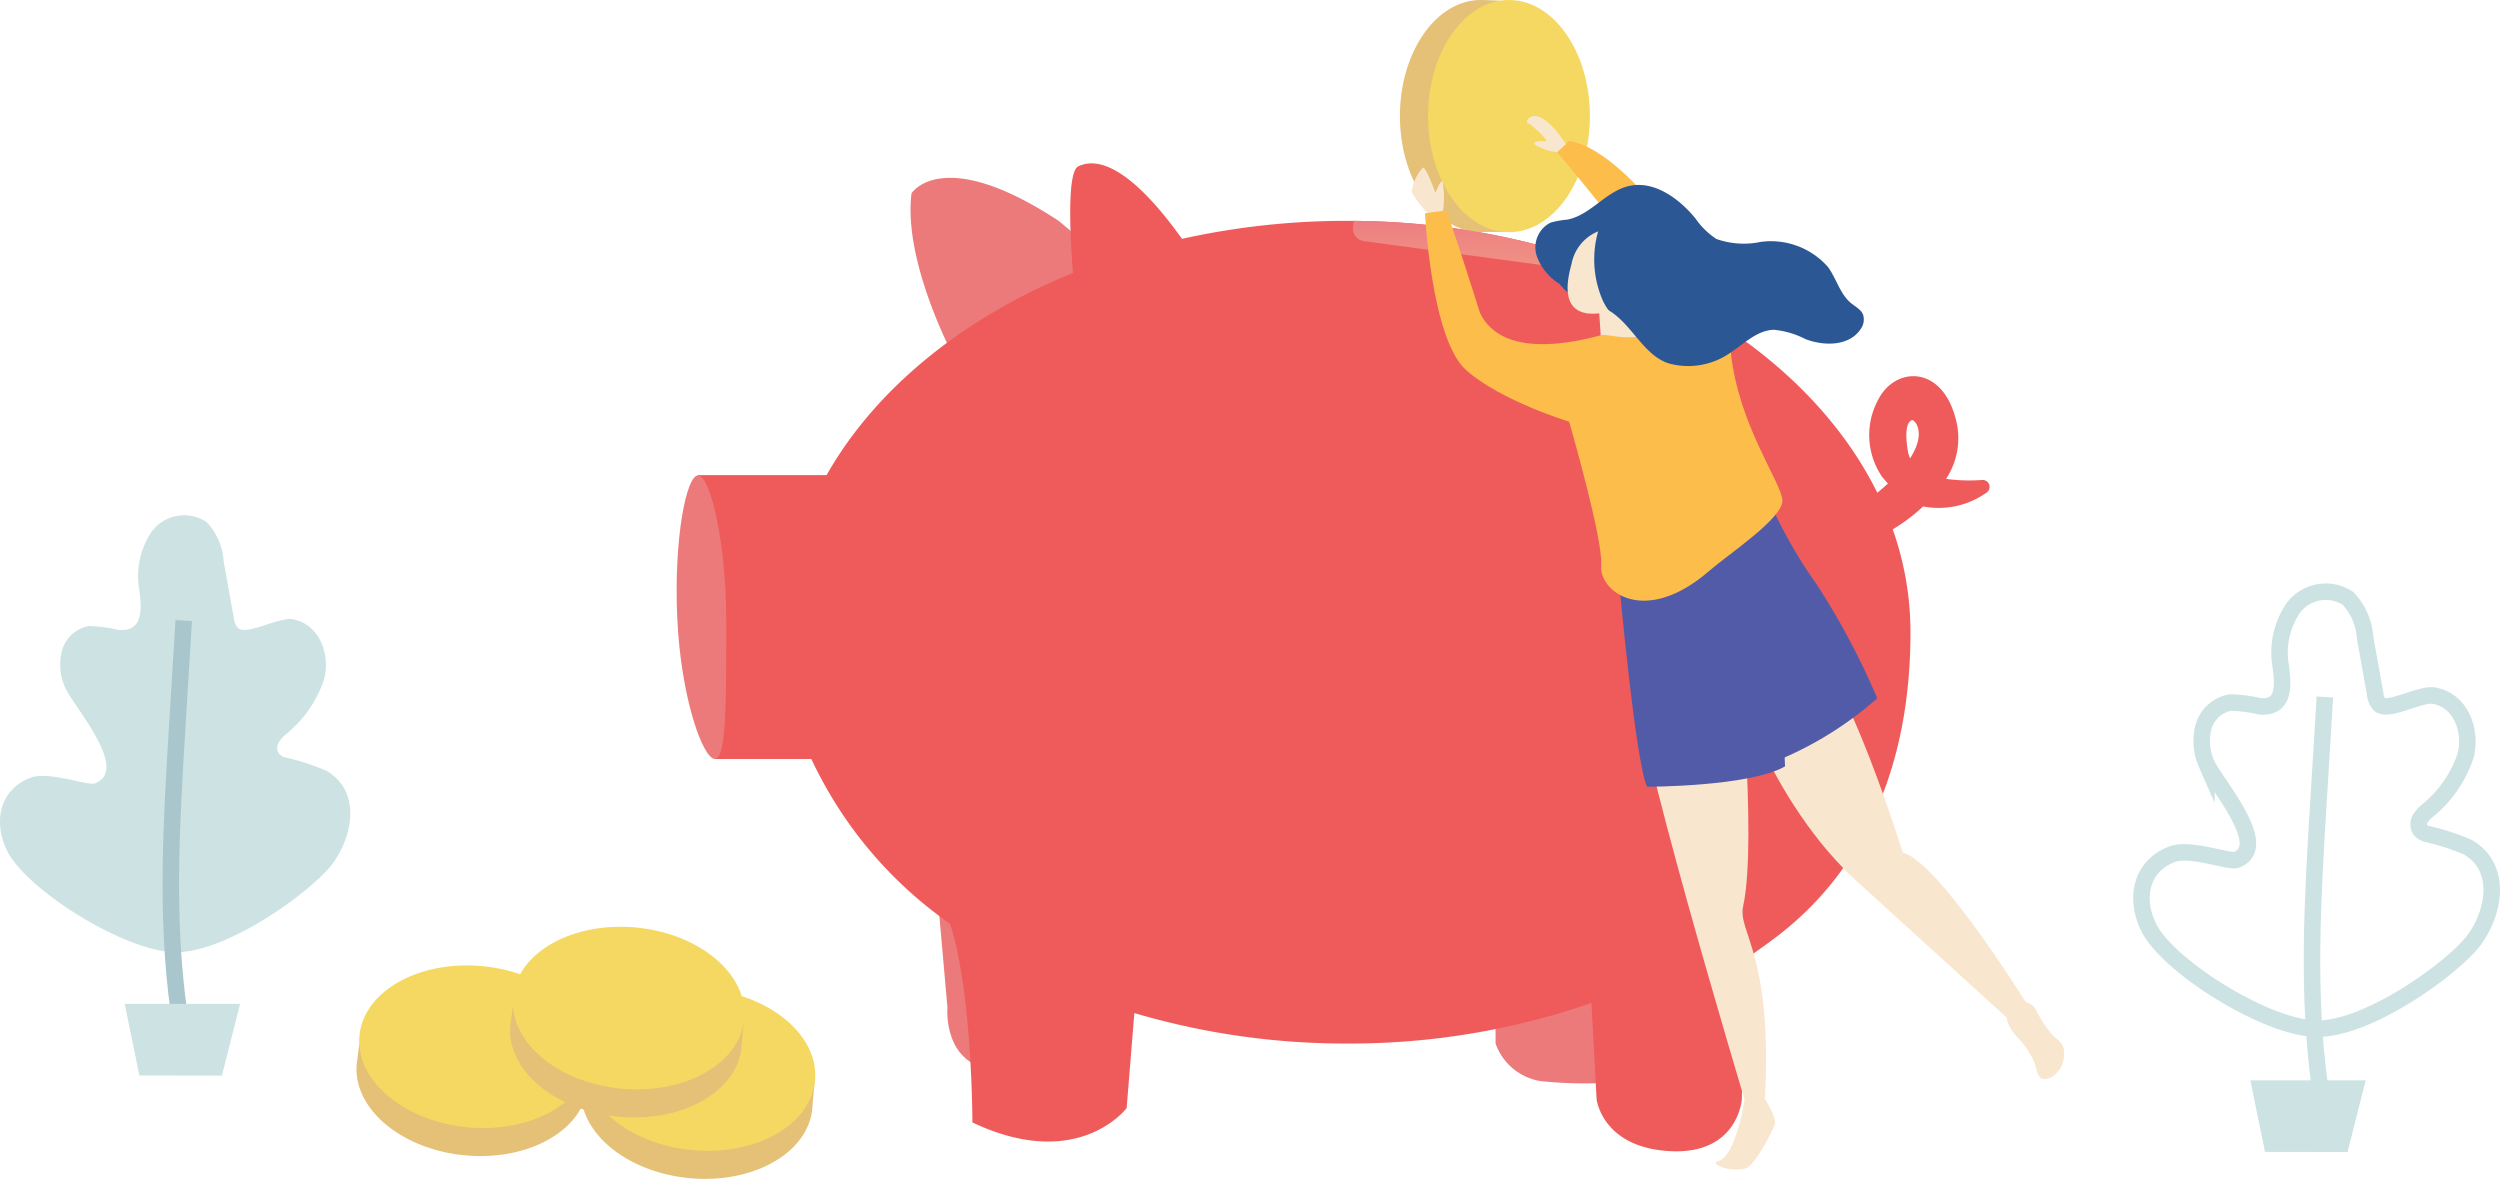 <svg xmlns="http://www.w3.org/2000/svg" width="151.385" height="71.386" viewBox="0 0 151.385 71.386">
    <defs>
        <linearGradient id="qxfrl0sr3a" x1=".51" y1="-.263" x2=".479" y2="1.96" gradientUnits="objectBoundingBox">
            <stop offset="0" stop-color="#ec7781"/>
            <stop offset=".262" stop-color="#ee8582"/>
            <stop offset=".684" stop-color="#f19684"/>
            <stop offset="1" stop-color="#f29c85"/>
        </linearGradient>
    </defs>
    <g data-name="Group 4693" transform="translate(21.297)">
        <path data-name="Path 7537" d="M6110.8 2795.266s-3.367-6.082-2.824-10.427c0 0 1.846-2.969 8.906 1.665a37.8 37.8 0 0 1 4.453 4.308z" transform="translate(-6074.076 -2773.133)" style="fill:#ed7a7a"/>
        <path data-name="Path 7538" d="m6119.937 3081.481.492 5.565s-.326 3.59 3.041 3.807 5.213.109 5.322-1.629 1.629-10.292 1.629-10.292-11.841-5.866-10.484 2.549z" transform="translate(-6084.354 -3026.036)" style="fill:#ed7a7a"/>
        <path data-name="Path 7539" d="M6366.292 3130.577v.873a3.47 3.47 0 0 0 2.759 2.281 26.329 26.329 0 0 0 5.322 0v-7.566s-8.773-2-8.081 4.412z" transform="translate(-6297.027 -3068.261)" style="fill:#ed7a7a"/>
        <path data-name="Path 7540" d="M5870.44 3144.517c-3.282-.316-6.187.994-7.147 3.045l-.167-.008-.153 1.166c-.26 2.694 2.663 5.179 6.527 5.551 3.727.359 6.968-1.379 7.427-3.919v-.005a3.33 3.33 0 0 0 .054-.561l.149-1.545-.485-.024c-.854-1.899-3.254-3.417-6.205-3.7z" transform="translate(-5862.667 -3084.314)" style="fill:#e5c077"/>
        <ellipse data-name="Ellipse 359" cx="4.9" cy="7.03" rx="4.9" ry="7.03" transform="rotate(-84.498 37.205 33.794)" style="fill:#f4d862"/>
        <path data-name="Path 7541" d="M6091.755 2796.665a10.466 10.466 0 0 1-2.2-.065 4.471 4.471 0 0 0 .673-3.246c-.724-3.693-3.729-3.62-4.779-1.557a4.49 4.49 0 0 0 .253 4.707c.073.077.182.214.33.38-.193.178-.405.362-.638.553v.007c-4.734-9.6-17.316-16.47-32.1-16.47a45.864 45.864 0 0 0-10.006 1.09c-3.457-4.836-5.389-4.833-6.286-4.385-.643.321-.525 3.723-.321 6.447-6.682 2.727-11.977 7.048-14.922 12.258h-7.783l1.014 17.173h5.852a25.166 25.166 0 0 0 8.4 9.982c1.353 4.173 1.354 12.03 1.354 12.03 6.408 3.041 9.34-.869 9.34-.869l.467-5.753a45.14 45.14 0 0 0 12.893 1.844 44.642 44.642 0 0 0 14.784-2.456l.313 5.823s.326 2.933 4.453 3.15 4.344-3.15 4.344-3.15.109-7.963.543-8.652 9.667-4.888 9.667-19.623a18.661 18.661 0 0 0-1.075-6.228 10.755 10.755 0 0 0 1.839-1.387 4.993 4.993 0 0 0 3.87-.857.419.419 0 0 0-.279-.746zm-4.271-3.621c.149-.056.92.718-.107 2.309a1.619 1.619 0 0 1-.114-.335s-.363-1.753.221-1.974z" transform="translate(-5993.01 -2767.601)" style="fill:#ef5b5b"/>
        <path data-name="Path 7542" d="M6021.77 2915.411s2.474 9.787-.917 17.173H6015l-1.014-17.173z" transform="translate(-5993.01 -2886.629)" style="fill:#ef5b5b"/>
        <path data-name="Path 7543" d="M6007.485 2924.185c0 4.742.032 8.4-.688 8.4s-2.063-3.693-2.28-8.587c-.209-4.737.547-8.586 1.267-8.586s1.701 4.03 1.701 8.773z" transform="translate(-5984.806 -2886.629)" style="fill:#ed7a7a"/>
        <path data-name="Path 7544" d="M6334.059 2712.3c0-3.3-1.583-6.063-3.717-6.822l-.008-.167-1.175-.041c-2.706 0-4.9 3.147-4.9 7.03 0 3.744 2.041 6.8 4.613 7.017.093.008.187.012.282.012s.188 0 .282-.012h1.552l-.023-.486c1.814-1.031 3.094-3.565 3.094-6.531z" transform="translate(-6260.785 -2705.272)" style="fill:#e5c077"/>
        <ellipse data-name="Ellipse 360" cx="4.9" cy="7.03" rx="4.9" ry="7.03" transform="translate(65.178)" style="fill:#f4d862"/>
        <path data-name="Path 7545" d="M5969.668 3154.606c-3.282-.316-6.187.994-7.147 3.045l-.167-.008-.153 1.166c-.26 2.693 2.663 5.179 6.528 5.551 3.727.359 6.968-1.379 7.427-3.919v-.005a3.328 3.328 0 0 0 .055-.56l.149-1.545-.486-.024c-.856-1.9-3.255-3.416-6.206-3.701z" transform="translate(-5948.303 -3093.022)" style="fill:#e5c077"/>
        <ellipse data-name="Ellipse 361" cx="4.9" cy="7.03" rx="4.9" ry="7.03" transform="rotate(-84.498 44.761 27.003)" style="fill:#f4d862"/>
        <path data-name="Path 7546" d="M5938.354 3127.433c-3.282-.316-6.187.994-7.147 3.045l-.167-.008-.153 1.166c-.26 2.694 2.663 5.179 6.528 5.551 3.727.359 6.968-1.379 7.427-3.919a3.33 3.33 0 0 0 .055-.561l.149-1.545-.486-.024c-.86-1.904-3.26-3.421-6.206-3.705z" transform="translate(-5921.278 -3069.57)" style="fill:#e5c077"/>
        <ellipse data-name="Ellipse 362" cx="4.9" cy="7.03" rx="4.9" ry="7.03" transform="rotate(-84.498 40.568 27.503)" style="fill:#f4d862"/>
        <path data-name="Path 7547" d="M6303.5 2802.925a.786.786 0 0 0-.023.1l-.034.252a.778.778 0 0 0 .665.872l11.453 1.543a.777.777 0 0 0 .872-.665l.017-.124a44.963 44.963 0 0 0-12.95-1.978z" transform="translate(-6242.812 -2789.55)" style="fill:url(#qxfrl0sr3a)"/>
        <path data-name="Path 7548" d="M6435.2 2985.094s1.273 12.467.38 16.542c-.347 1.583 1.789 2.864 1.318 11.658l-1.193.188s-7.192-23.895-6.489-25.3c.35-.71 5.984-3.088 5.984-3.088z" transform="translate(-6351.322 -2946.767)" style="fill:#f9e6cf"/>
        <path data-name="Path 7549" d="M6469.682 2993.116s2.246 8.368 8.033 13.467l9.12 8.294.889-1.134s-5.34-8.613-7.511-9.156c0 0-3.485-11.209-5.642-12.317z" transform="translate(-6386.29 -2952.96)" style="fill:#f9e6cf"/>
        <path data-name="Path 7550" d="M6449.4 2930.419a29.134 29.134 0 0 0 2.674 4.583 45.172 45.172 0 0 1 3.64 6.858 21.489 21.489 0 0 1-7.014 4.14s-4.925-11.9-5.569-12.341 5.784-3.394 6.269-3.24z" transform="translate(-6363.336 -2899.576)" style="fill:#525ba8"/>
        <path data-name="Path 7551" d="M6420.985 2945.421s1.014 11.22 1.721 12.642c0 0 6.208 0 8.351-1.234 0 0-.334-11.074-2.939-13.849z" transform="translate(-6344.263 -2910.422)" style="fill:#525ba8"/>
        <path data-name="Path 7552" d="m6412.293 2839.046.135 2.026s1.627 1.2 2.126.763-.728-3.306-.728-3.306-1.533-.278-1.533.517z" transform="translate(-6336.761 -2820.236)" style="fill:#f9e6cf"/>
        <path data-name="Path 7553" d="M6593.208 3150.34a4.874 4.874 0 0 1 1.017 1.556c.1.3.128.873.532.924a.882.882 0 0 0 .467-.1 1.621 1.621 0 0 0 .769-1.369c.034-.706-.32-.806-.713-1.2a7.067 7.067 0 0 1-1-1.537c-.662-1.1-2.867-.161-1.072 1.726z" transform="translate(-6492.302 -3087.485)" style="fill:#f9e6cf"/>
        <path data-name="Path 7554" d="M6330.369 2782.134a6.239 6.239 0 0 1-.955-1.281 2.736 2.736 0 0 1 .679-1.466c.19-.054.761 1.521.761 1.521s.326-.832.434-.674a5.479 5.479 0 0 1 0 1.9z" transform="translate(-6265.23 -2769.235)" style="fill:#f9e6cf"/>
        <path data-name="Path 7555" d="M6350.114 2778.73c-2.024 1.38-3.518.553-4.09.68s-5.888 1.78-7.351-1.367c0 0-1.836-5.836-2.059-6.192l-1.265.185s.375 7.629 2.5 9.5 6.229 3.115 6.229 3.115 2.067 7.12 1.94 8.709 2.647 3.709 6.55.318c1.159-1.007 4.462-3.18 4.423-4.26s-2.649-4.513-3.124-8.963-6.456-12.375-9.789-12.8l-.737.668s4.735 5.549 5.528 7.3c.482 1.053 1.554 2.896 1.245 3.107z" transform="translate(-6270.357 -2759.115)" style="fill:#fcbd4b"/>
        <path data-name="Path 7556" d="M6385.83 2793.125a3.264 3.264 0 0 1-1.5-1.774 1.676 1.676 0 0 1 .843-2 5.669 5.669 0 0 1 1.023-.185c1.376-.265 2.293-1.668 3.651-2.014 1.55-.4 3.085.71 4.1 1.946a4.568 4.568 0 0 0 1.267 1.243 4.975 4.975 0 0 0 2.678.178 4.6 4.6 0 0 1 4.086 1.527c.509.7.722 1.632 1.394 2.183.26.213.592.376.722.686a.987.987 0 0 1-.165.912c-.686 1-2.18 1.011-3.311.582a5.266 5.266 0 0 0-1.919-.569c-1 .023-1.779.817-2.611 1.37a4.438 4.438 0 0 1-3.765.664c-1.85-.612-2.432-3.143-4.566-3.574a3.309 3.309 0 0 1-2.15-1.392" transform="translate(-6312.577 -2775.87)" style="fill:#2c5795"/>
        <path data-name="Path 7557" d="M6400.433 2811.56a6.217 6.217 0 0 1-.2-3.988 2.653 2.653 0 0 0-1.612 1.984c-.382 1.357-.448 2.762.945 2.98a3.174 3.174 0 0 0 1.338-.135 3.321 3.321 0 0 1-.471-.841z" transform="translate(-6324.757 -2793.561)" style="fill:#f9e6cf"/>
        <path data-name="Path 7558" d="M6466.782 3190.988h-1.219s-.506 3.544-1.664 3.8c-.453.1.651.688 1.686.434.614-.15 1.688-2.368 1.792-2.642.154-.409-.595-1.592-.595-1.592z" transform="translate(-6381.209 -3124.46)" style="fill:#f9e6cf"/>
        <path data-name="Path 7559" d="M6382.267 2758.781a3.445 3.445 0 0 1-1.3-.419c-.369-.3.525-.228.648-.25s-.881-1.026-1.125-1.081.478-1.521 2.313 1.26z" transform="translate(-6309.277 -2749.568)" style="fill:#f9e6cf"/>
    </g>
    <g data-name="Group 4694">
        <path data-name="Path 7560" d="M5584.533 2937.516c-3.047-.042-8.918-3.739-10.132-6.066-.843-1.615-.659-3.7 1.365-4.495 1.09-.425 3.477.49 3.893.34 2.208-.793-1.381-4.79-1.8-5.838a3.369 3.369 0 0 1-.167-2.24 2.057 2.057 0 0 1 1.612-1.45 8.666 8.666 0 0 1 1.794.23c1.506.131 1.413-1.248 1.273-2.371a4.8 4.8 0 0 1 .743-3.576 2.455 2.455 0 0 1 3.315-.592 3.821 3.821 0 0 1 1.042 2.388l.612 3.417a1.029 1.029 0 0 0 .276.636c.527.438 2.477-.692 3.283-.548 1.667.3 2.307 2.187 1.9 3.674a7.248 7.248 0 0 1-2.252 3.256 2.138 2.138 0 0 0-.484.528.629.629 0 0 0 .01.679.837.837 0 0 0 .4.237 13.78 13.78 0 0 1 2.479.806c2.128 1.231 1.6 3.99.353 5.646s-6.374 5.382-9.515 5.339z" transform="translate(-5573.928 -2879.855)" style="fill:#cde2e2"/>
        <path data-name="Path 7561" d="m5650.236 2957.712-.394 6.445c-.351 5.738-.7 11.523.1 17.216" transform="translate(-5639.111 -2920.136)" style="stroke:#a9c6cd;fill:none;stroke-miterlimit:10"/>
        <path data-name="Path 7562" d="M5629.07 3127.183h6.985l-1.1 4.342-5-.007z" transform="translate(-5621.517 -3066.395)" style="fill:#cde2e2"/>
    </g>
    <g data-name="Group 4695">
        <path data-name="Path 7563" d="M6772.223 2942.114c-3.047-.042-8.918-3.739-10.132-6.066-.842-1.615-.659-3.7 1.365-4.495 1.09-.425 3.477.49 3.893.34 2.208-.793-1.381-4.79-1.8-5.838a3.372 3.372 0 0 1-.167-2.24 2.058 2.058 0 0 1 1.612-1.45 8.7 8.7 0 0 1 1.794.229c1.506.131 1.413-1.248 1.273-2.371a4.8 4.8 0 0 1 .743-3.576 2.455 2.455 0 0 1 3.315-.593 3.822 3.822 0 0 1 1.042 2.388l.612 3.417a1.029 1.029 0 0 0 .276.636c.527.438 2.477-.691 3.283-.548 1.667.3 2.307 2.187 1.9 3.674a7.253 7.253 0 0 1-2.252 3.256 2.128 2.128 0 0 0-.484.528.629.629 0 0 0 .009.679.835.835 0 0 0 .4.237 13.807 13.807 0 0 1 2.478.807c2.128 1.231 1.6 3.99.353 5.646s-6.372 5.383-9.513 5.34z" transform="translate(-6631.943 -2879.823)" style="stroke:#cde2e2;fill:none;stroke-miterlimit:10"/>
        <path data-name="Path 7564" d="m6837.783 2962.31-.394 6.445c-.351 5.739-.7 11.523.1 17.217" transform="translate(-6697.002 -2920.104)" style="stroke:#cde2e2;fill:none;stroke-miterlimit:10"/>
        <path data-name="Path 7565" d="M6809.76 3131.781h6.985l-1.1 4.342-5-.007z" transform="translate(-6673.491 -3066.364)" style="fill:#cde2e2"/>
    </g>
</svg>
